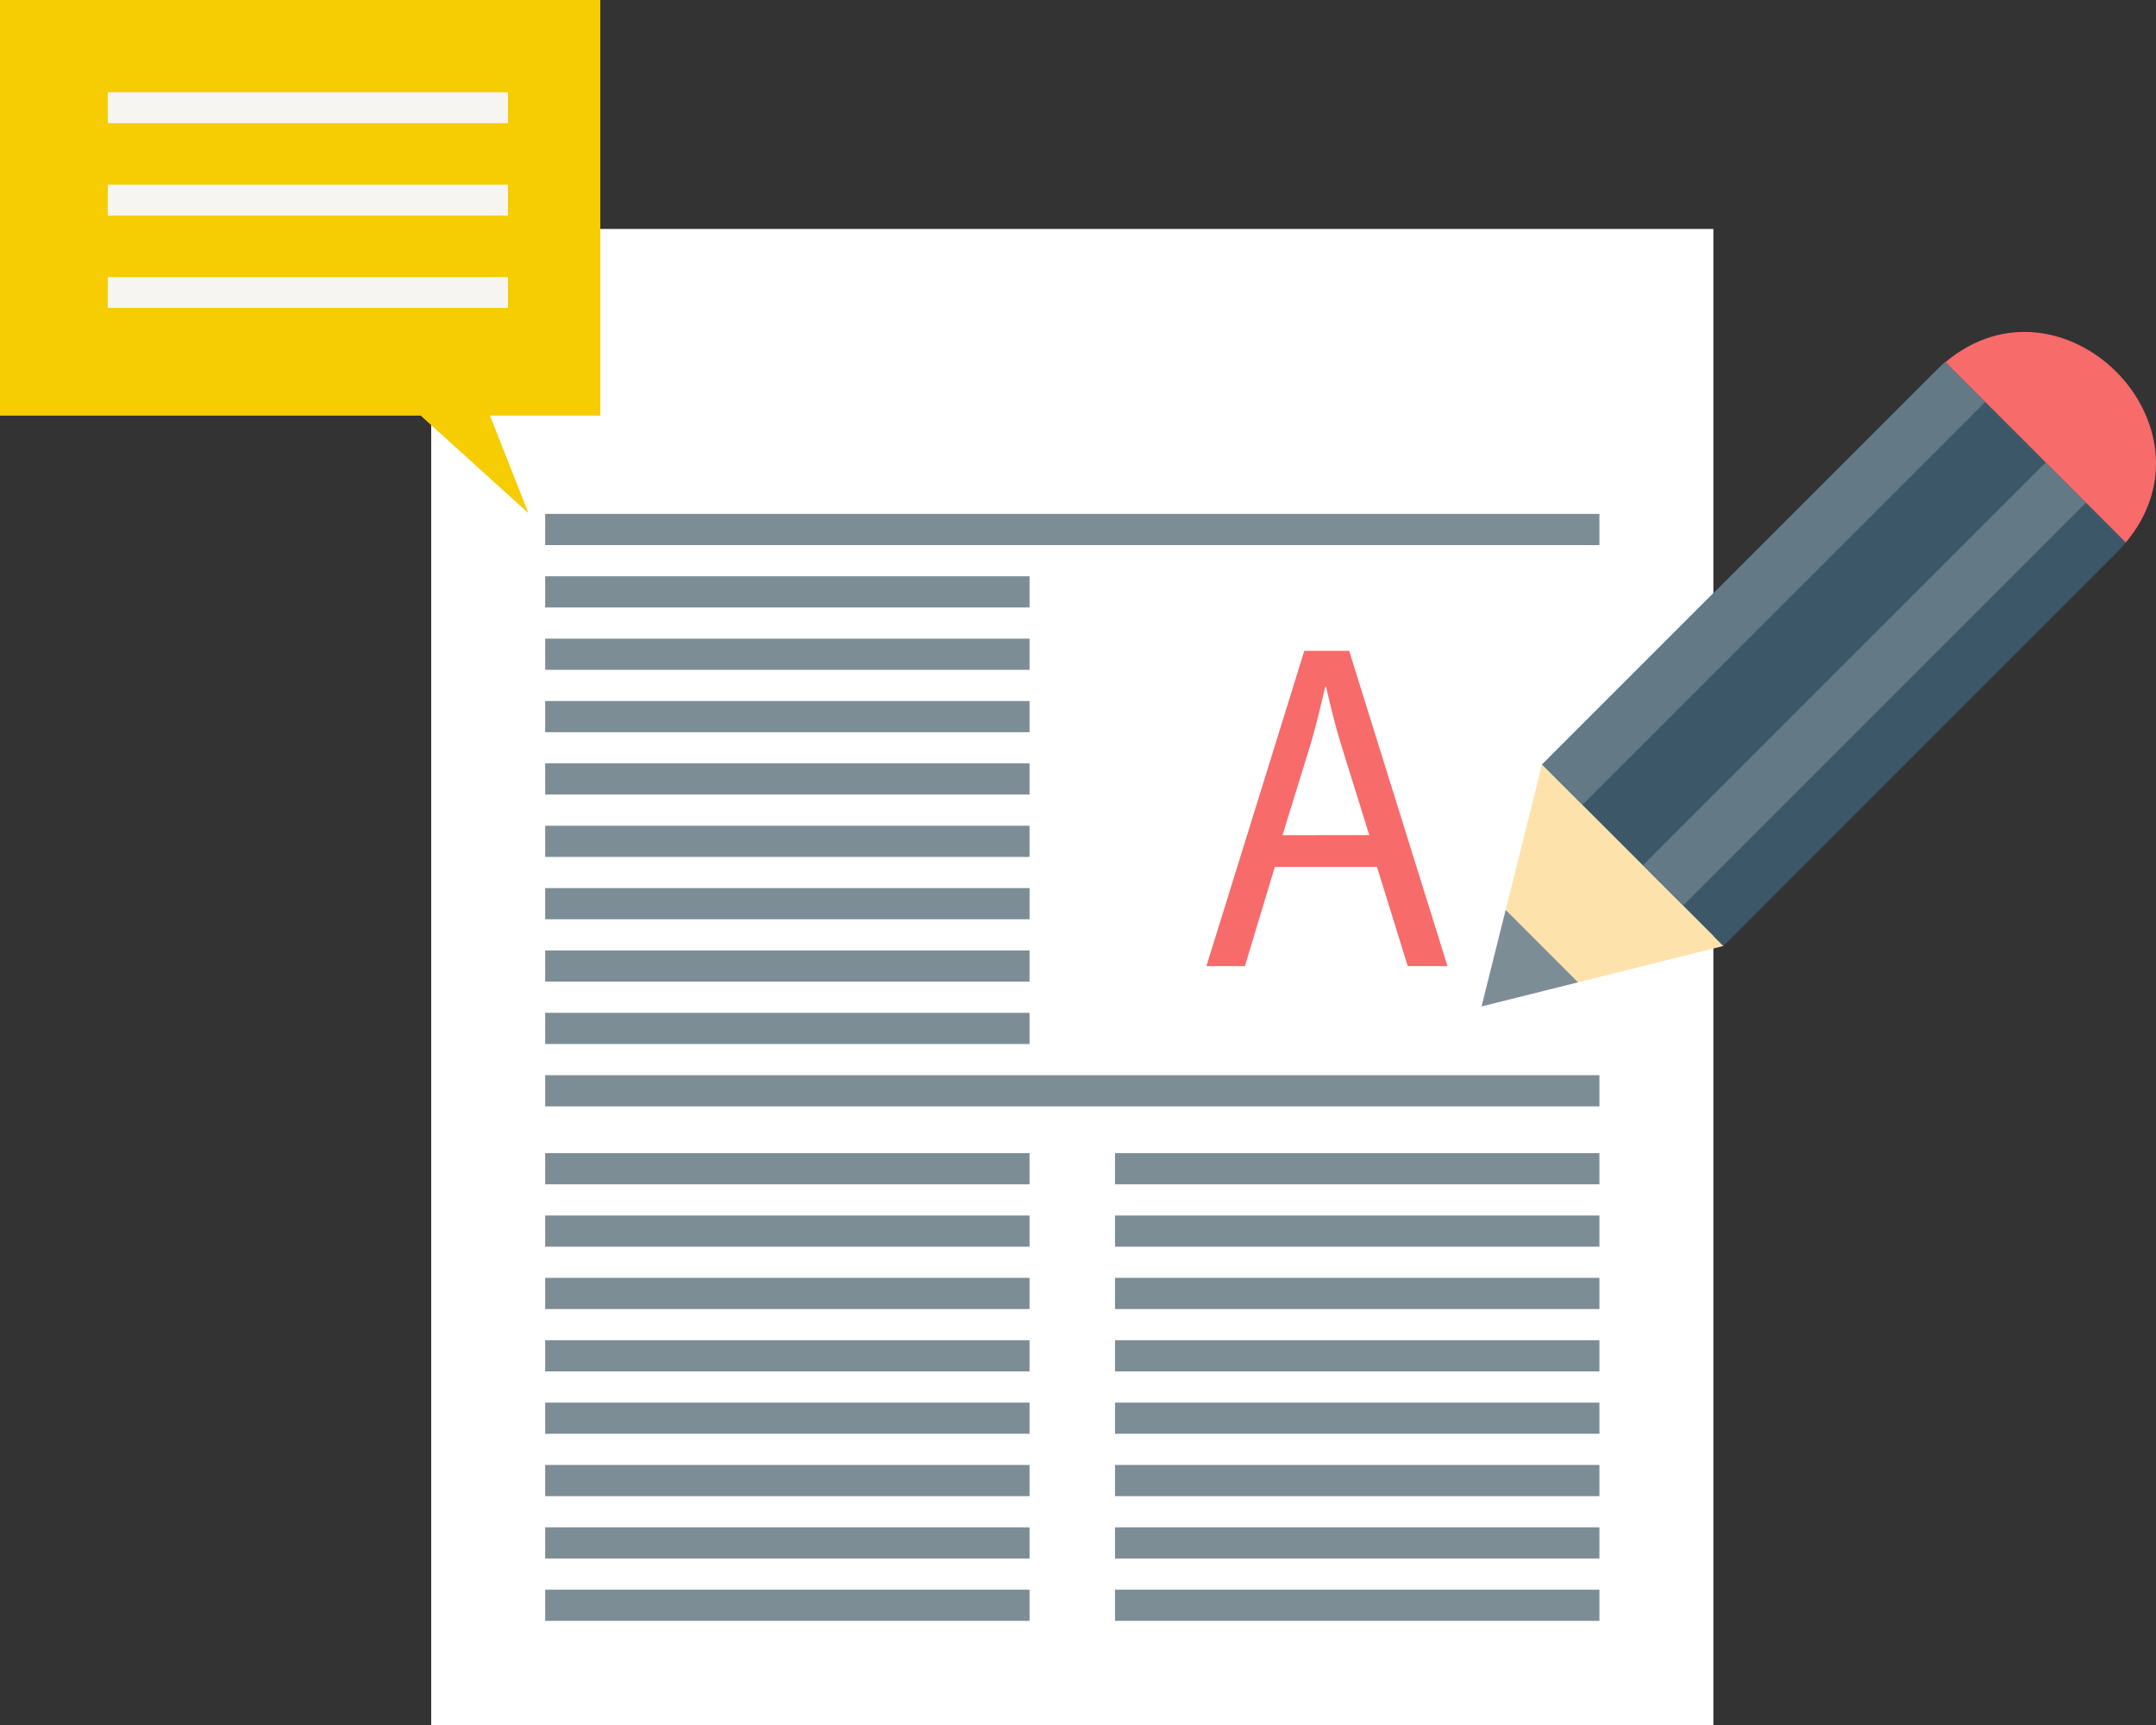<svg id="レイヤー_1" data-name="レイヤー 1" xmlns="http://www.w3.org/2000/svg" viewBox="0 0 150 120"><rect x="0" y="0" width="150" height="120" fill="#333333" stroke="none"/><defs><style>.cls-1{fill:#fff;}.cls-2{fill:#7d8d96;}.cls-3{fill:#f76b6b;}.cls-4{fill:#3c5868;}.cls-5{fill:#637986;}.cls-6{fill:#fde3ab;}.cls-7{fill:#f6cc02;}.cls-8{fill:#f7f5f1;}</style></defs><rect class="cls-1" x="30" y="15.927" width="89.205" height="104.073"/><rect class="cls-2" x="37.929" y="70.457" width="33.7" height="2.169"/><rect class="cls-2" x="37.929" y="66.119" width="33.7" height="2.169"/><rect class="cls-2" x="37.929" y="61.781" width="33.7" height="2.169"/><rect class="cls-2" x="37.929" y="57.442" width="33.7" height="2.169"/><rect class="cls-2" x="37.929" y="53.104" width="33.7" height="2.169"/><rect class="cls-2" x="37.929" y="48.766" width="33.7" height="2.169"/><rect class="cls-2" x="37.929" y="44.427" width="33.7" height="2.169"/><rect class="cls-2" x="37.929" y="40.089" width="33.7" height="2.169"/><rect class="cls-2" x="37.929" y="110.587" width="33.7" height="2.169"/><rect class="cls-2" x="37.929" y="106.249" width="33.7" height="2.169"/><rect class="cls-2" x="37.929" y="101.91" width="33.7" height="2.169"/><rect class="cls-2" x="37.929" y="97.572" width="33.7" height="2.169"/><rect class="cls-2" x="37.929" y="93.234" width="33.7" height="2.169"/><rect class="cls-2" x="37.929" y="88.895" width="33.7" height="2.169"/><rect class="cls-2" x="37.929" y="84.557" width="33.7" height="2.169"/><rect class="cls-2" x="37.929" y="80.219" width="33.7" height="2.169"/><rect class="cls-2" x="77.576" y="110.587" width="33.7" height="2.169"/><rect class="cls-2" x="77.576" y="106.249" width="33.7" height="2.169"/><rect class="cls-2" x="77.576" y="101.91" width="33.7" height="2.169"/><rect class="cls-2" x="77.576" y="97.572" width="33.7" height="2.169"/><rect class="cls-2" x="77.576" y="93.234" width="33.7" height="2.169"/><rect class="cls-2" x="77.576" y="88.895" width="33.7" height="2.169"/><rect class="cls-2" x="77.576" y="84.557" width="33.7" height="2.169"/><rect class="cls-2" x="77.576" y="80.219" width="33.7" height="2.169"/><rect class="cls-2" x="37.929" y="35.751" width="73.347" height="2.169"/><rect class="cls-2" x="37.929" y="74.796" width="73.347" height="2.169"/><path class="cls-3" d="M88.694,60.307l-2.082,6.9H83.935l6.81-21.929h3.121l6.84,21.929H97.941l-2.141-6.9Zm6.57-2.212L93.3,51.782c-.446-1.431-.743-2.733-1.04-4H92.2c-.3,1.3-.625,2.635-1.011,3.969L89.228,58.1Z"/><path class="cls-4" d="M147.229,38.475q-6.833,6.834-13.666,13.667T119.9,65.809Q113.589,59.5,107.28,53.193l13.667-13.666q6.834-6.834,13.667-13.667c.241-.241.487-.461.734-.668L147.9,37.741C147.69,37.988,147.471,38.234,147.229,38.475Z"/><path class="cls-5" d="M137.418,28.663,123.751,42.33Q116.919,49.164,110.083,56l-2.8-2.8,13.667-13.666q6.834-6.834,13.667-13.667c.241-.241.476-.471.708-.693l2.789,2.788C137.888,28.187,137.658,28.422,137.418,28.663Z"/><path class="cls-5" d="M144.426,35.672,130.759,49.339,117.092,63.005q-1.4-1.4-2.8-2.8,6.834-6.832,13.666-13.667l13.668-13.666c.241-.242.476-.471.708-.694l2.788,2.789C144.9,35.2,144.668,35.431,144.426,35.672Z"/><path class="cls-3" d="M135.348,25.192c4.068-3.405,8.908-2.3,11.881.668s4.073,7.813.668,11.881Z"/><polygon class="cls-2" points="103.076 70.014 104.758 63.286 109.804 68.332 103.076 70.014"/><polygon class="cls-6" points="104.758 63.286 107.28 53.193 119.896 65.809 109.804 68.332 104.758 63.286"/><polygon class="cls-7" points="41.765 0 41.765 28.914 34.09 28.914 36.767 35.697 29.271 28.914 0 28.914 0 0 41.765 0"/><rect class="cls-8" x="7.496" y="6.425" width="27.843" height="2.142"/><rect class="cls-8" x="7.496" y="12.851" width="27.843" height="2.142"/><rect class="cls-8" x="7.496" y="19.276" width="27.843" height="2.142"/></svg>